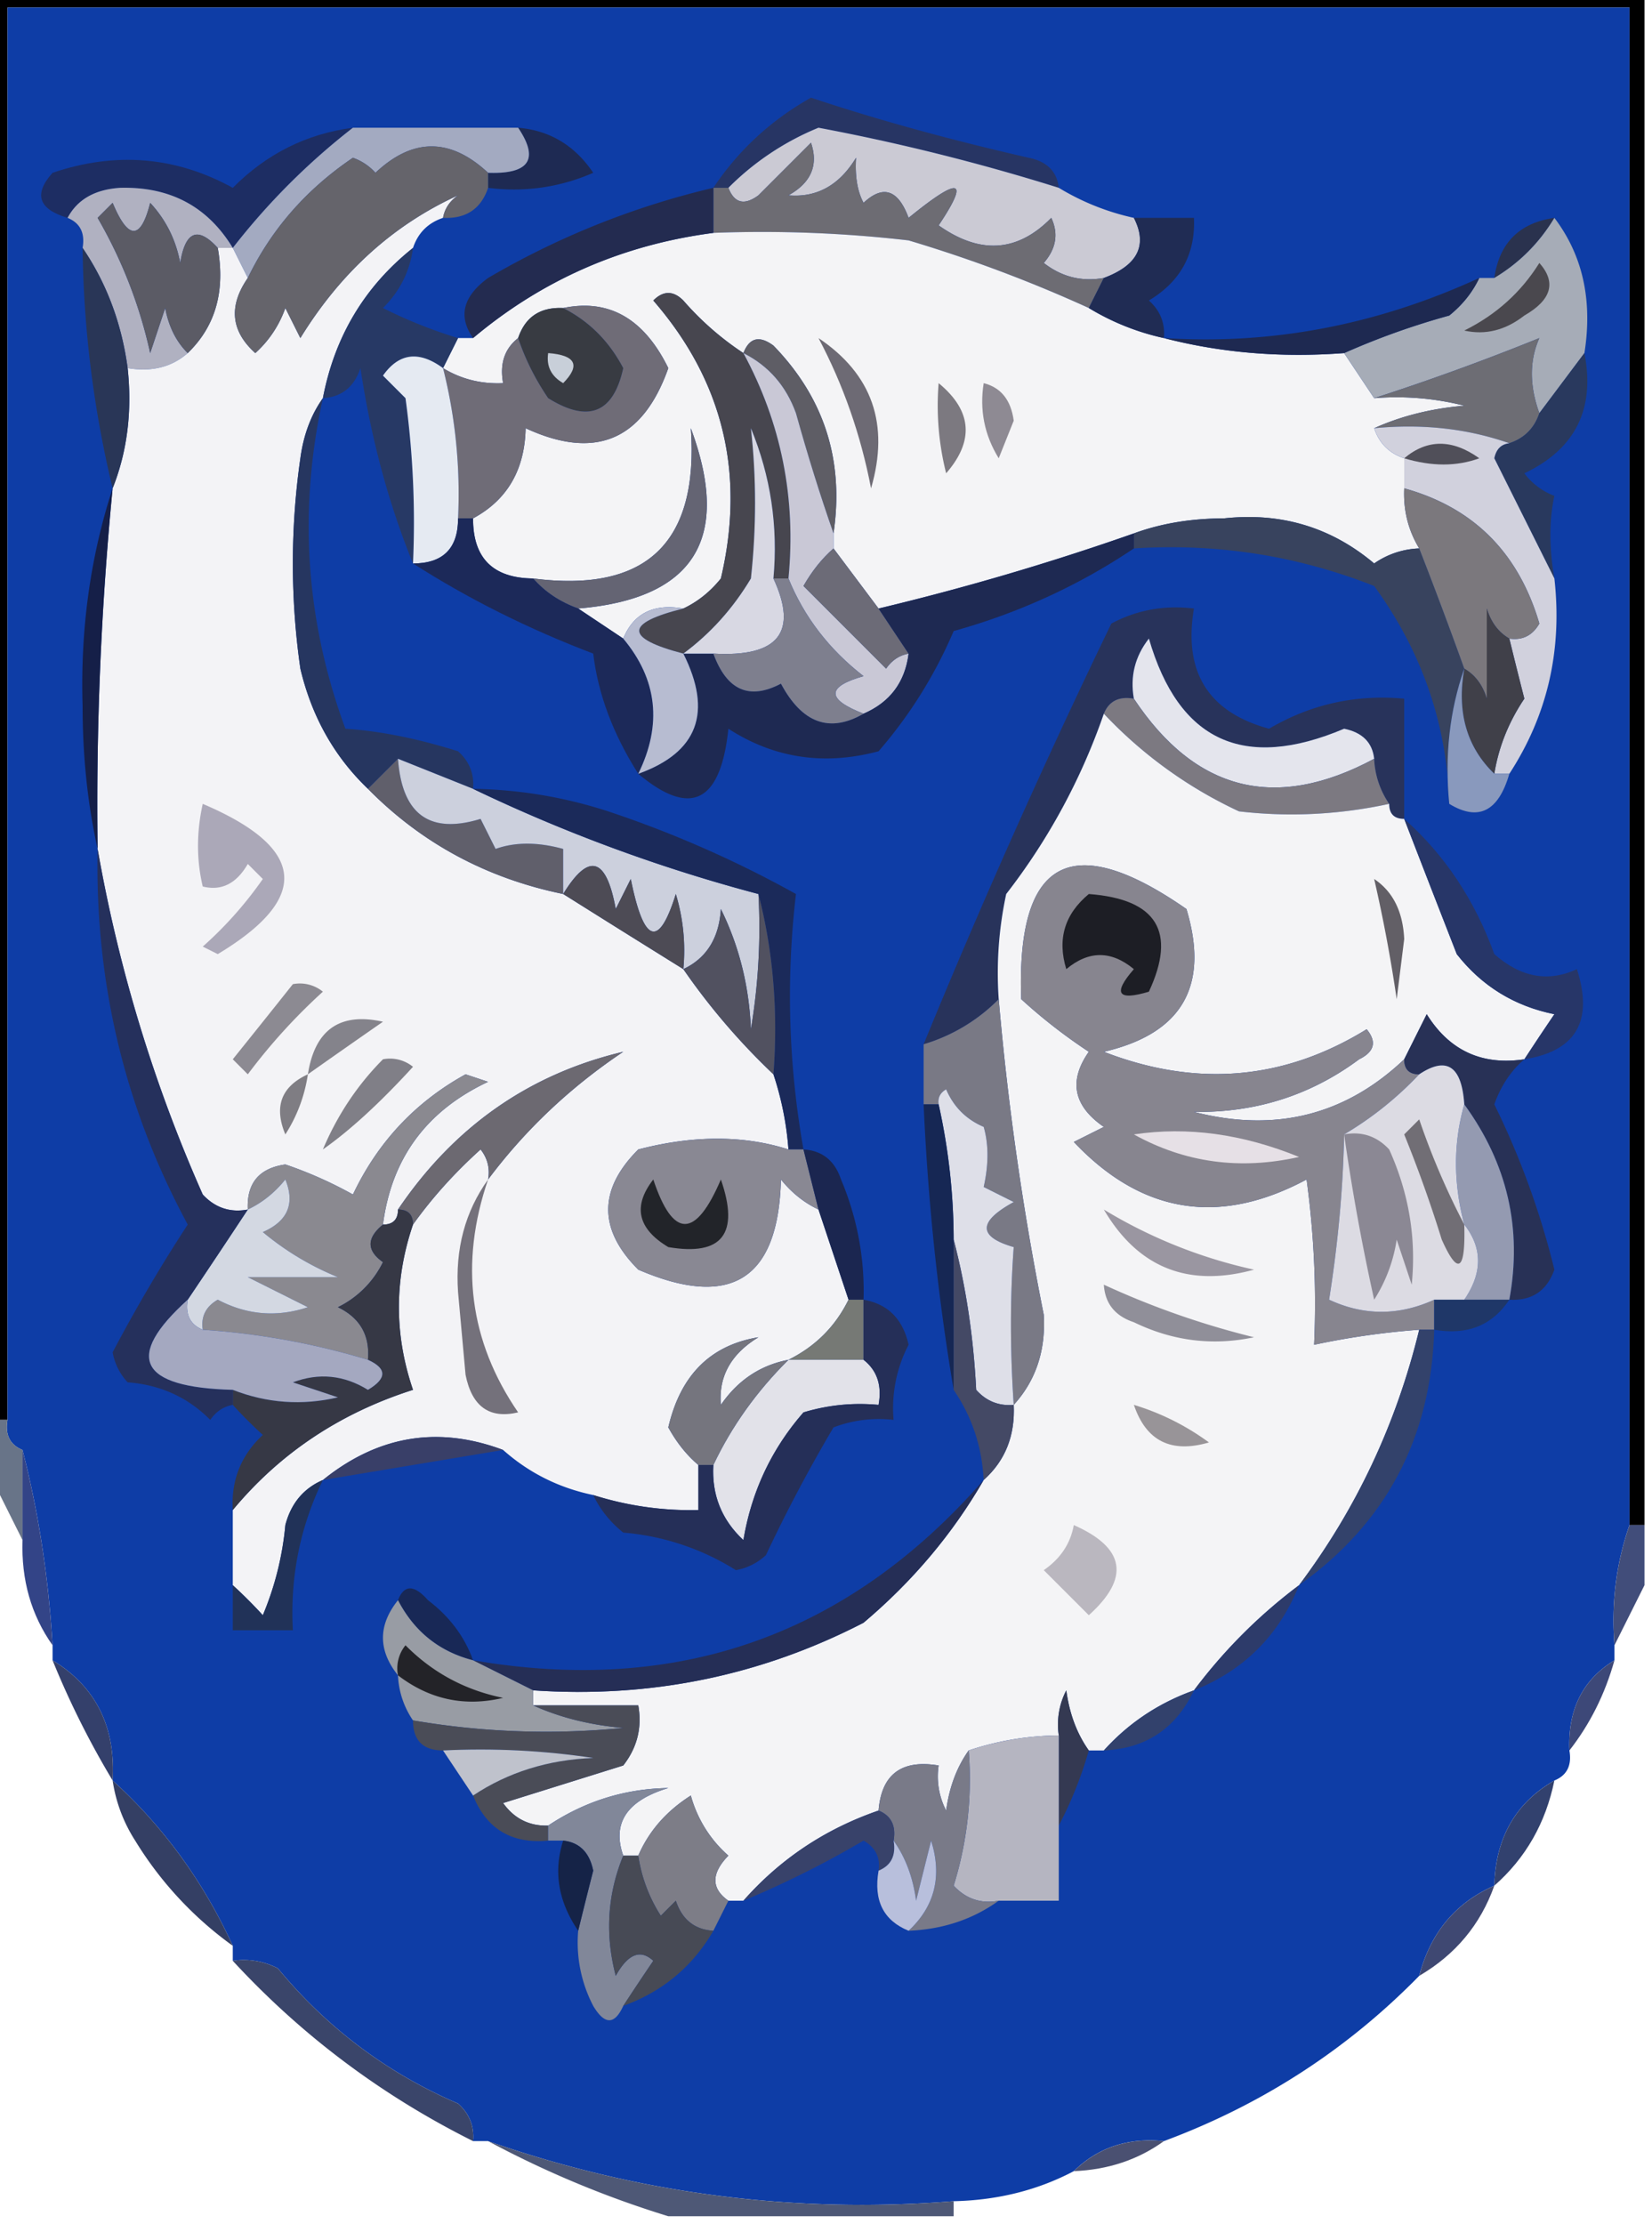 <svg xmlns="http://www.w3.org/2000/svg" width="110" height="148" style="shape-rendering:geometricPrecision;text-rendering:geometricPrecision;image-rendering:optimizeQuality;fill-rule:evenodd;clip-rule:evenodd"><path style="opacity:1" d="M-.5-.5h110v102h-1V.5H.5v94h-1v-95z"/><path style="opacity:1" fill="#0e3da6" d="M108.5 101.5c-.888 2.554-1.221 5.221-1 8v1c-2.114 1.284-3.114 3.284-3 6 .172.992-.162 1.658-1 2-2.583 1.485-3.916 3.818-4 7-2.586 1.138-4.253 3.138-5 6-4.807 4.909-10.474 8.576-17 11-2.398-.241-4.398.426-6 2-2.405 1.268-5.072 1.935-8 2-10.648.837-20.981-.497-31-4h-1c.086-.996-.248-1.829-1-2.5-4.715-2.027-8.715-5.027-12-9a4.934 4.934 0 0 0-3-.5v-1c-1.957-4.275-4.624-7.941-8-11 .208-3.585-1.125-6.251-4-8v-1c-.27-4.528-.937-8.861-2-13-.838-.342-1.172-1.008-1-2V.5h108v101z"/><path style="opacity:1" fill="#273564" d="M70.5 12.5a140.31 140.31 0 0 0-16-4 18.178 18.178 0 0 0-6 4h-1c1.67-2.502 3.836-4.502 6.5-6 4.41 1.469 9.244 2.802 14.5 4 1.213.247 1.88.914 2 2z"/><path style="opacity:1" fill="#1e2a53" d="M34.5 8.5c2.106.18 3.772 1.18 5 3a13.117 13.117 0 0 1-7 1v-1c2.748.098 3.414-.902 2-3z"/><path style="opacity:1" fill="#cbcad4" d="M70.5 12.5c1.55.94 3.216 1.607 5 2 .929 1.822.262 3.155-2 4-1.478.262-2.811-.071-4-1 .826-.951.992-1.951.5-3-2.243 2.287-4.743 2.453-7.5.5 2.089-3.123 1.422-3.29-2-.5-.697-1.884-1.697-2.218-3-1-.41-.762-.577-1.762-.5-3-1.113 1.83-2.613 2.663-4.5 2.5 1.507-.837 2.007-2.004 1.5-3.5L50.5 13c-.937.692-1.603.525-2-.5a18.178 18.178 0 0 1 6-4 140.31 140.31 0 0 1 16 4z"/><path style="opacity:1" fill="#1d2d63" d="M23.5 8.5c-3 2.333-5.667 5-8 8-1.671-2.754-4.171-4.087-7.5-4-1.681.108-2.848.775-3.5 2-1.943-.578-2.277-1.578-1-3 4.2-1.42 8.2-1.088 12 1 2.245-2.26 4.911-3.594 8-4z"/><path style="opacity:1" fill="#b0b1c1" d="M15.5 16.5h-1c-1.325-1.453-2.158-1.12-2.5 1-.29-1.544-.956-2.877-2-4-.626 2.491-1.46 2.491-2.5 0l-1 1a31.295 31.295 0 0 1 3.5 9l1-3c.232 1.238.732 2.238 1.5 3-1.068.934-2.401 1.268-4 1-.403-2.985-1.403-5.652-3-8 .172-.992-.162-1.658-1-2 .652-1.225 1.819-1.892 3.5-2 3.329-.087 5.829 1.246 7.5 4z"/><path style="opacity:1" fill="#6d6c73" d="m73.5 18.5-1 2a93.353 93.353 0 0 0-12-4.5 84.938 84.938 0 0 0-13-.5v-3h1c.397 1.025 1.063 1.192 2 .5L54 9.5c.507 1.496.007 2.663-1.5 3.5 1.887.163 3.387-.67 4.5-2.5-.077 1.238.09 2.238.5 3 1.303-1.218 2.303-.884 3 1 3.422-2.79 4.089-2.623 2 .5 2.757 1.953 5.257 1.787 7.5-.5.492 1.049.326 2.049-.5 3 1.189.929 2.522 1.262 4 1z"/><path style="opacity:1" fill="#a3aac1" d="M23.5 8.5h11c1.414 2.098.748 3.098-2 3-2.515-2.342-5.015-2.342-7.5 0a3.646 3.646 0 0 0-1.5-1c-3.102 2.095-5.435 4.762-7 8l-1-2c2.333-3 5-5.667 8-8z"/><path style="opacity:1" fill="#f4f4f6" d="M47.5 15.5c4.346-.166 8.68.001 13 .5a93.353 93.353 0 0 1 12 4.5c1.55.94 3.216 1.608 5 2 3.798.983 7.798 1.317 12 1l2 3a18.436 18.436 0 0 1 6 .5c-2.208.19-4.208.69-6 1.5.333 1 1 1.667 2 2v2c-.067 1.459.266 2.792 1 4a5.576 5.576 0 0 0-3 1c-2.867-2.413-6.2-3.413-10-3-2.197.005-4.197.338-6 1a171.982 171.982 0 0 1-17 5l-3-4v-1c.716-4.851-.617-9.018-4-12.5-.937-.692-1.603-.525-2 .5a19.568 19.568 0 0 1-4-3.5c-.667-.667-1.333-.667-2 0 4.645 5.349 6.145 11.515 4.5 18.5-.708.88-1.542 1.547-2.5 2-1.983-.343-3.317.324-4 2l-3-2c7.726-.648 10.226-4.648 7.5-12 .535 7.633-2.965 10.966-10.5 10-2.679-.025-4.012-1.358-4-4 2.272-1.223 3.439-3.223 3.5-6 4.634 2.145 7.8.811 9.5-4-1.618-3.298-3.951-4.631-7-4-1.527-.073-2.527.594-3 2-.904.709-1.237 1.709-1 3-1.459.067-2.792-.266-4-1l1-2h1c4.608-3.874 9.941-6.207 16-7z"/><path style="opacity:1" fill="#2a324e" d="M103.5 14.5c-1 1.667-2.333 3-4 4 .333-2.333 1.667-3.667 4-4z"/><path style="opacity:1" fill="#a6acb7" d="M103.5 14.5c1.888 2.488 2.555 5.488 2 9l-3 4c-.666-1.84-.666-3.507 0-5a162.874 162.874 0 0 1-11 4l-2-3a49.78 49.78 0 0 1 7-2.5c.88-.708 1.547-1.542 2-2.5h1c1.667-1 3-2.333 4-4z"/><path style="opacity:1" fill="#f3f3f6" d="M29.5 14.5c-1 .333-1.667 1-2 2-3.217 2.561-5.217 5.895-6 10-.79 1.108-1.29 2.442-1.5 4a49.248 49.248 0 0 0 0 14c.754 3.184 2.254 5.851 4.5 8 3.57 3.62 7.904 5.954 13 7 2.63 1.653 5.297 3.32 8 5a44.45 44.45 0 0 0 6 7 20.677 20.677 0 0 1 1 5c-2.992-.954-6.325-.954-10 0-2.667 2.667-2.667 5.333 0 8 6.168 2.658 9.334.658 9.5-6 .708.88 1.542 1.547 2.5 2l2 6c-.87 1.774-2.203 3.107-4 4-1.871.359-3.371 1.359-4.5 3-.163-1.887.67-3.387 2.5-4.5-3.194.525-5.194 2.525-6 6 .556 1.011 1.222 1.844 2 2.5v3a21.434 21.434 0 0 1-7-1c-2.284-.475-4.284-1.475-6-3-4.333-1.623-8.333-.957-12 2-1.29.558-2.123 1.558-2.5 3a20.211 20.211 0 0 1-1.5 6 30.968 30.968 0 0 0-2-2v-5c3.143-3.785 7.143-6.452 12-8-1.25-3.664-1.25-7.33 0-11 1.264-1.77 2.764-3.437 4.5-5 .464.594.631 1.261.5 2 2.473-3.305 5.473-6.138 9-8.5-6.27 1.485-11.27 4.985-15 10.5 0 .667-.333 1-1 1 .57-4.412 2.903-7.578 7-9.5l-1.5-.5c-3.347 1.848-5.847 4.515-7.5 8a27.11 27.11 0 0 0-4.5-2c-1.75.248-2.582 1.248-2.5 3-1.175.219-2.175-.114-3-1a98.622 98.622 0 0 1-7-23c-.11-8.025.224-16.025 1-24 .973-2.448 1.306-5.115 1-8 1.599.268 2.932-.066 4-1 1.844-1.779 2.51-4.112 2-7h1l1 2c-1.295 1.872-1.128 3.538.5 5a7.291 7.291 0 0 0 2-3l1 2c2.688-4.37 6.188-7.536 10.5-9.5-.556.383-.89.883-1 1.5z"/><path style="opacity:1" fill="#5b5b65" d="M14.5 16.5c.51 2.888-.156 5.221-2 7-.768-.762-1.268-1.762-1.5-3l-1 3a31.295 31.295 0 0 0-3.5-9l1-1c1.04 2.491 1.874 2.491 2.5 0 1.044 1.123 1.71 2.456 2 4 .342-2.12 1.175-2.453 2.5-1z"/><path style="opacity:1" fill="#65646b" d="M32.5 11.5v1c-.473 1.406-1.473 2.073-3 2 .11-.617.444-1.117 1-1.5-4.312 1.964-7.812 5.13-10.5 9.5l-1-2a7.291 7.291 0 0 1-2 3c-1.628-1.462-1.795-3.128-.5-5 1.565-3.238 3.898-5.905 7-8 .586.21 1.086.543 1.5 1 2.485-2.342 4.985-2.342 7.5 0z"/><path style="opacity:1" fill="#232b50" d="M47.5 12.5v3c-6.059.793-11.392 3.126-16 7-1.01-1.44-.676-2.772 1-4a54.234 54.234 0 0 1 15-6z"/><path style="opacity:1" fill="#293657" d="M5.5 16.5c1.597 2.348 2.597 5.015 3 8 .306 2.885-.027 5.552-1 8a71.631 71.631 0 0 1-2-16z"/><path style="opacity:1" fill="#202c54" d="M75.5 14.5h4c.107 2.403-.893 4.236-3 5.5.752.67 1.086 1.504 1 2.5a16.328 16.328 0 0 1-5-2l1-2c2.262-.845 2.929-2.178 2-4z"/><path style="opacity:1" fill="#1e2951" d="M98.5 18.5c-.453.958-1.12 1.792-2 2.5a49.78 49.78 0 0 0-7 2.5c-4.202.317-8.202-.017-12-1 7.187.462 14.187-.871 21-4z"/><path style="opacity:1" fill="#383b42" d="M37.5 20.5c1.73.879 3.063 2.212 4 4-.656 2.999-2.323 3.666-5 2a16.314 16.314 0 0 1-2-4c.473-1.406 1.473-2.073 3-2z"/><path style="opacity:1" fill="#4a484e" d="M102.5 17.5c1.145 1.293.811 2.46-1 3.5-1.259.982-2.592 1.315-4 1 2.118-1.05 3.784-2.55 5-4.5z"/><path style="opacity:1" fill="#5e5d65" d="M49.5 23.5c.397-1.025 1.063-1.192 2-.5 3.383 3.482 4.716 7.649 4 12.5a127.893 127.893 0 0 1-2.5-8c-.66-1.824-1.827-3.157-3.5-4z"/><path style="opacity:1" fill="#6d6a74" d="M54.5 22.5c3.578 2.402 4.745 5.735 3.5 10-.688-3.567-1.855-6.9-3.5-10z"/><path style="opacity:1" fill="#273965" d="M27.5 16.5c-.203 1.544-.87 2.878-2 4a31.326 31.326 0 0 0 5 2l-1 2c-1.603-1.177-2.936-1.01-4 .5l1.5 1.5a60.94 60.94 0 0 1 .5 11c-1.627-3.984-2.794-8.318-3.5-13-.417 1.256-1.25 1.923-2.5 2 .783-4.105 2.783-7.439 6-10z"/><path style="opacity:1" fill="#47464f" d="M49.5 23.5c2.52 4.654 3.52 9.654 3 15h-1c.316-3.478-.184-6.812-1.5-10 .368 3.29.368 6.623 0 10-1.193 1.997-2.693 3.664-4.5 5-3.918-1.025-3.918-2.025 0-3 .958-.453 1.792-1.12 2.5-2 1.645-6.985.145-13.151-4.5-18.5.667-.667 1.333-.667 2 0a19.568 19.568 0 0 0 4 3.5z"/><path style="opacity:1" fill="#6d6d74" d="M102.5 27.5c-.333 1-1 1.667-2 2-2.787-.977-5.787-1.31-9-1 1.792-.81 3.792-1.31 6-1.5a18.436 18.436 0 0 0-6-.5 162.874 162.874 0 0 0 11-4c-.666 1.493-.666 3.16 0 5z"/><path style="opacity:1" fill="#6f6c77" d="M31.5 34.5h-1a34.17 34.17 0 0 0-1-10c1.208.734 2.541 1.067 4 1-.237-1.291.096-2.291 1-3 .47 1.4 1.138 2.734 2 4 2.677 1.666 4.344.999 5-2-.937-1.788-2.27-3.121-4-4 3.049-.631 5.382.702 7 4-1.7 4.811-4.866 6.145-9.5 4-.061 2.777-1.228 4.777-3.5 6z"/><path style="opacity:1" fill="#c8cfd9" d="M36.5 23.5c1.837.14 2.17.806 1 2-.797-.457-1.13-1.124-1-2z"/><path style="opacity:1" fill="#7c7980" d="M62.5 25.5c2.221 1.83 2.388 3.83.5 6a18.436 18.436 0 0 1-.5-6z"/><path style="opacity:1" fill="#8e8a93" d="M65.5 25.5c1.15.291 1.816 1.124 2 2.5l-1 2.5c-.952-1.545-1.285-3.212-1-5z"/><path style="opacity:1" fill="#646473" d="M38.5 40.5c-1.21-.432-2.21-1.099-3-2 7.535.966 11.035-2.367 10.5-10 2.726 7.352.226 11.352-7.5 12z"/><path style="opacity:1" fill="#c9c8d6" d="M49.5 23.5c1.673.843 2.84 2.176 3.5 4 .782 2.81 1.616 5.477 2.5 8v1c-.767.672-1.434 1.505-2 2.5l5.5 5.5c.383-.556.883-.89 1.5-1-.238 1.904-1.238 3.238-3 4-2.486-.962-2.486-1.795 0-2.5-2.29-1.777-3.957-3.944-5-6.5.52-5.346-.48-10.346-3-15z"/><path style="opacity:1" fill="#29395e" d="M105.5 23.5c.727 3.724-.606 6.39-4 8a4.451 4.451 0 0 0 2 1.5c-.354 1.626-.354 3.459 0 5.5l-4-8c.124-.607.457-.94 1-1 1-.333 1.667-1 2-2l3-4z"/><path style="opacity:1" fill="#d1d1dd" d="M91.5 28.5c3.213-.31 6.213.023 9 1-.543.06-.876.393-1 1l4 8c.537 4.772-.463 9.105-3 13h-1c.286-1.777.953-3.444 2-5a342.07 342.07 0 0 1-1-4c.876.13 1.543-.203 2-1-1.388-4.721-4.388-7.721-9-9v-2c-1-.333-1.667-1-2-2z"/><path style="opacity:1" fill="#504f59" d="M93.5 30.5c1.535-1.288 3.201-1.288 5 0-1.503.552-3.17.552-5 0z"/><path style="opacity:1" fill="#e5eaf2" d="M29.5 24.5a34.17 34.17 0 0 1 1 10c0 2-1 3-3 3a60.94 60.94 0 0 0-.5-11L25.5 25c1.064-1.51 2.397-1.677 4-.5z"/><path style="opacity:1" fill="#38435e" d="M94.5 36.5a312.494 312.494 0 0 1 3 8c-.977 2.787-1.31 5.787-1 9-.14-5.276-1.807-10.11-5-14.5-5.133-2.022-10.466-2.855-16-2.5v-1c1.803-.662 3.803-.995 6-1 3.8-.413 7.133.587 10 3a5.576 5.576 0 0 1 3-1z"/><path style="opacity:1" fill="#7b787d" d="M93.5 32.5c4.612 1.279 7.612 4.279 9 9-.457.797-1.124 1.13-2 1-.722-.417-1.222-1.084-1.5-2v6c-.278-.916-.778-1.583-1.5-2a312.494 312.494 0 0 0-3-8c-.734-1.208-1.067-2.541-1-4z"/><path style="opacity:1" fill="#6c6b77" d="m55.5 36.5 3 4 2 3c-.617.11-1.117.444-1.5 1L53.5 39c.566-.995 1.233-1.828 2-2.5z"/><path style="opacity:1" fill="#1e2952" d="M75.5 35.5v1c-3.65 2.455-7.65 4.289-12 5.5a30.323 30.323 0 0 1-5 8c-3.618.966-6.951.466-10-1.5-.512 4.92-2.512 5.92-6 3 3.964-1.422 4.964-4.089 3-8h2c.892 2.446 2.392 3.112 4.5 2 1.41 2.636 3.243 3.303 5.5 2 1.762-.762 2.762-2.096 3-4l-2-3a171.982 171.982 0 0 0 17-5z"/><path style="opacity:1" fill="#d8d8e3" d="M51.5 38.5c1.66 3.582.327 5.248-4 5h-2c1.807-1.336 3.307-3.003 4.5-5 .368-3.377.368-6.71 0-10 1.316 3.188 1.816 6.522 1.5 10z"/><path style="opacity:1" fill="#1c2959" d="M30.5 34.5h1c-.012 2.642 1.321 3.975 4 4 .79.901 1.79 1.568 3 2l3 2c2.273 2.722 2.607 5.722 1 9-1.679-2.64-2.679-5.307-3-8-4.315-1.642-8.315-3.642-12-6 2 0 3-1 3-3z"/><path style="opacity:1" fill="#151f48" d="M7.5 32.5a216.936 216.936 0 0 0-1 24c-.665-2.981-.998-6.148-1-9.5-.156-5.09.51-9.923 2-14.5z"/><path style="opacity:1" fill="#7e7f8e" d="M51.5 38.5h1c1.043 2.556 2.71 4.723 5 6.5-2.486.705-2.486 1.538 0 2.5-2.257 1.303-4.09.636-5.5-2-2.108 1.112-3.608.446-4.5-2 4.327.248 5.66-1.418 4-5z"/><path style="opacity:1" fill="#28335b" d="M93.5 54.5c-.667 0-1-.333-1-1a5.728 5.728 0 0 1-1-3c-.12-1.086-.787-1.753-2-2-6.686 2.827-11.019.827-13-6-.929 1.189-1.262 2.522-1 4-.992-.172-1.658.162-2 1a41.821 41.821 0 0 1-6.5 12 24.939 24.939 0 0 0-.5 7 11.741 11.741 0 0 1-5 3 500.19 500.19 0 0 1 12.5-28c1.7-.906 3.533-1.24 5.5-1-.713 4.227.954 6.894 5 8 2.776-1.63 5.776-2.297 9-2v8z"/><path style="opacity:1" fill="#b7bcd1" d="M45.5 40.5c-3.918.975-3.918 1.975 0 3 1.964 3.911.964 6.578-3 8 1.607-3.278 1.273-6.278-1-9 .683-1.676 2.017-2.343 4-2z"/><path style="opacity:1" fill="#e4e5ed" d="M91.5 50.5c-6.555 3.515-11.888 2.181-16-4-.262-1.478.071-2.811 1-4 1.981 6.827 6.314 8.827 13 6 1.213.247 1.88.914 2 2z"/><path style="opacity:1" fill="#263660" d="M21.5 26.5c-1.644 7.5-1.144 14.834 1.5 22 2.292.149 4.792.649 7.5 1.5.752.67 1.086 1.504 1 2.5l-5-2-2 2c-2.246-2.149-3.746-4.816-4.5-8a49.248 49.248 0 0 1 0-14c.21-1.558.71-2.892 1.5-4z"/><path style="opacity:1" fill="#404049" d="M100.5 42.5c.321 1.318.654 2.65 1 4-1.047 1.556-1.714 3.223-2 5-1.844-1.779-2.51-4.112-2-7 .722.417 1.222 1.084 1.5 2v-6c.278.916.778 1.583 1.5 2z"/><path style="opacity:1" fill="#8999bd" d="M97.5 44.5c-.51 2.888.156 5.221 2 7h1c-.726 2.513-2.06 3.18-4 2-.31-3.213.023-6.213 1-9z"/><path style="opacity:1" fill="#7c7981" d="M73.5 47.5c.342-.838 1.008-1.172 2-1 4.112 6.181 9.445 7.515 16 4a5.728 5.728 0 0 0 1 3c-3.317.72-6.65.888-10 .5a29.323 29.323 0 0 1-9-6.5z"/><path style="opacity:1" fill="#aba8b8" d="M13.5 53.5c6.886 2.93 7.22 6.263 1 10l-1-.5a25.522 25.522 0 0 0 4-4.5l-1-1c-.758 1.311-1.758 1.811-3 1.5-.42-1.77-.42-3.604 0-5.5z"/><path style="opacity:1" fill="#605f6b" d="M26.5 50.5c.27 3.706 2.103 5.039 5.5 4l1 2c1.299-.466 2.799-.466 4.5 0v3c-5.096-1.046-9.43-3.38-13-7l2-2z"/><path style="opacity:1" fill="#ccd0dd" d="m26.5 50.5 5 2a107.44 107.44 0 0 0 19 7 40.936 40.936 0 0 1-.5 9c-.118-2.871-.784-5.538-2-8-.122 1.937-.955 3.27-2.5 4 .16-1.7-.007-3.366-.5-5-1.134 3.64-2.134 3.306-3-1l-1 2c-.628-3.453-1.795-3.787-3.5-1v-3c-1.701-.466-3.201-.466-4.5 0l-1-2c-3.397 1.039-5.23-.294-5.5-4z"/><path style="opacity:1" fill="#4d4b55" d="M45.5 64.5c-2.703-1.68-5.37-3.347-8-5 1.705-2.787 2.872-2.453 3.5 1l1-2c.866 4.306 1.866 4.64 3 1 .493 1.634.66 3.3.5 5z"/><path style="opacity:1" fill="#1b2a5a" d="M31.5 52.5c3.068.047 6.068.547 9 1.5A73.663 73.663 0 0 1 53 59.5c-.666 5.68-.5 11.346.5 17h-1a20.677 20.677 0 0 0-1-5c.317-4.202-.017-8.202-1-12a107.44 107.44 0 0 1-19-7z"/><path style="opacity:1" fill="#515160" d="M50.5 59.5c.983 3.798 1.317 7.798 1 12a44.45 44.45 0 0 1-6-7c1.545-.73 2.378-2.063 2.5-4 1.216 2.462 1.882 5.129 2 8 .498-2.982.665-5.982.5-9z"/><path style="opacity:1" fill="#f4f4f6" d="M73.5 47.5a29.323 29.323 0 0 0 9 6.5c3.35.388 6.683.22 10-.5 0 .667.333 1 1 1 1.15 2.974 2.317 5.974 3.5 9 1.667 2.128 3.834 3.461 6.5 4a184.223 184.223 0 0 0-2 3c-2.825.42-4.991-.58-6.5-3l-1.5 3c-3.927 3.726-8.593 4.892-14 3.5 4.106.064 7.773-1.103 11-3.5 1.021-.502 1.188-1.168.5-2-5.5 3.39-11.333 3.89-17.5 1.5 5.21-1.21 7.044-4.377 5.5-9.5-7.667-5.333-11.333-3.333-11 6a35.94 35.94 0 0 0 4.5 3.5c-1.36 1.938-1.027 3.604 1 5l-2 1c4.518 4.78 9.684 5.614 15.5 2.5a60.94 60.94 0 0 1 .5 11 51.639 51.639 0 0 1 7-1c-1.527 6.272-4.194 11.938-8 17-2.667 2-5 4.333-7 7-2.353.84-4.353 2.174-6 4h-1c-.79-1.109-1.29-2.442-1.5-4a4.932 4.932 0 0 0-.5 3c-2.065.017-4.065.35-6 1-.79 1.109-1.29 2.442-1.5 4a4.932 4.932 0 0 1-.5-3c-2.473-.412-3.806.588-4 3-3.55 1.223-6.55 3.223-9 6h-1c-1.153-.813-1.153-1.813 0-3a8.189 8.189 0 0 1-2.5-4c-1.627 1.032-2.793 2.366-3.5 4h-1c-.759-2.166.241-3.666 3-4.5-2.891.045-5.558.878-8 2.5-1.256.039-2.256-.461-3-1.5l8-2.5c.929-1.189 1.262-2.522 1-4h-7v-1c7.821.532 15.154-.968 22-4.5 3.277-2.766 5.943-5.933 8-9.5 1.431-1.28 2.098-2.947 2-5 1.472-1.618 2.139-3.618 2-6a190.53 190.53 0 0 1-3-21c-.163-2.357.003-4.69.5-7a41.821 41.821 0 0 0 6.5-12z"/><path style="opacity:1" fill="#625f66" d="M91.5 58.5c1.248.834 1.915 2.167 2 4l-.5 4a99.996 99.996 0 0 0-1.5-8z"/><path style="opacity:1" fill="#273668" d="M93.5 54.5c2.692 2.391 4.692 5.391 6 9 1.765 1.553 3.598 1.886 5.5 1 1.111 3.455-.056 5.455-3.5 6 .641-.982 1.307-1.982 2-3-2.666-.539-4.833-1.872-6.5-4-1.183-3.026-2.35-6.026-3.5-9z"/><path style="opacity:1" fill="#8c8a92" d="M19.5 65.5a2.428 2.428 0 0 1 2 .5 38.9 38.9 0 0 0-5 5.5l-1-1c1.357-1.686 2.69-3.352 4-5z"/><path style="opacity:1" fill="#84838b" d="M20.5 71.5c.465-2.973 2.132-4.14 5-3.5a712.541 712.541 0 0 0-5 3.5z"/><path style="opacity:1" fill="#7f7d83" d="M20.5 71.5a10.123 10.123 0 0 1-1.5 4c-.773-1.852-.273-3.186 1.5-4z"/><path style="opacity:1" fill="#807f87" d="M25.5 70.5a2.428 2.428 0 0 1 2 .5c-2.201 2.405-4.201 4.238-6 5.5.967-2.29 2.3-4.29 4-6z"/><path style="opacity:1" fill="#87858f" d="M93.5 70.5c0 .667.333 1 1 1a22.763 22.763 0 0 1-5 4c-.066 3.525-.399 7.192-1 11 2.311 1.075 4.644 1.075 7 0v2h-1a51.639 51.639 0 0 0-7 1 60.94 60.94 0 0 0-.5-11c-5.816 3.114-10.982 2.28-15.5-2.5l2-1c-2.027-1.396-2.36-3.062-1-5a35.94 35.94 0 0 1-4.5-3.5c-.333-9.333 3.333-11.333 11-6 1.544 5.123-.29 8.29-5.5 9.5 6.167 2.39 12 1.89 17.5-1.5.688.832.521 1.498-.5 2-3.227 2.397-6.894 3.564-11 3.5 5.407 1.392 10.073.226 14-3.5z"/><path style="opacity:1" fill="#1d1e25" d="M72.5 59.5c4.528.341 5.86 2.508 4 6.5-2.086.627-2.419.127-1-1.5-1.506-1.247-3.006-1.247-4.5 0-.613-1.995-.113-3.662 1.5-5z"/><path style="opacity:1" fill="#283156" d="M101.5 70.5c-.891.761-1.558 1.761-2 3a53.994 53.994 0 0 1 4 11c-.505 1.418-1.505 2.085-3 2 .872-4.727-.128-9.06-3-13-.168-2.551-1.168-3.218-3-2-.667 0-1-.333-1-1l1.5-3c1.509 2.42 3.675 3.42 6.5 3z"/><path style="opacity:1" fill="#6c6971" d="M32.5 78.5a2.428 2.428 0 0 0-.5-2c-1.736 1.563-3.236 3.23-4.5 5 0-.667-.333-1-1-1 3.73-5.515 8.73-9.015 15-10.5-3.527 2.362-6.527 5.195-9 8.5z"/><path style="opacity:1" fill="#e6e0e6" d="M75.5 75.5c3.567-.535 7.234-.035 11 1.5-3.933.884-7.6.384-11-1.5z"/><path style="opacity:1" fill="#949ab1" d="M97.5 73.5c2.872 3.94 3.872 8.273 3 13h-3c1.22-1.784 1.22-3.45 0-5-.732-2.766-.732-5.433 0-8z"/><path style="opacity:1" fill="#898893" d="M52.5 76.5h1l1 4c-.958-.453-1.792-1.12-2.5-2-.166 6.658-3.332 8.658-9.5 6-2.667-2.667-2.667-5.333 0-8 3.675-.954 7.008-.954 10 0z"/><path style="opacity:1" fill="#1b2650" d="M53.5 76.5c1.25.077 2.083.744 2.5 2a18.982 18.982 0 0 1 1.5 8h-1l-2-6-1-4z"/><path style="opacity:1" fill="#222429" d="M43.5 78.5c1.314 3.948 2.814 3.948 4.5 0 1.254 3.611.088 5.111-3.5 4.5-2.048-1.226-2.381-2.726-1-4.5z"/><path style="opacity:1" fill="#8a8990" d="M25.5 81.5c-1.098.897-1.098 1.73 0 2.5a6.541 6.541 0 0 1-3 3c1.473.71 2.14 1.876 2 3.5a49.285 49.285 0 0 0-11-2c-.13-.876.203-1.543 1-2 1.933 1.02 3.933 1.187 6 .5l-4-2h6a18.941 18.941 0 0 1-5-3c1.658-.725 2.158-1.892 1.5-3.5-.708.88-1.542 1.547-2.5 2-.082-1.752.75-2.752 2.5-3a27.11 27.11 0 0 1 4.5 2c1.653-3.485 4.153-6.152 7.5-8l1.5.5c-4.097 1.922-6.43 5.088-7 9.5z"/><path style="opacity:1" fill="#9a96a1" d="M73.5 80.5a32.726 32.726 0 0 0 10 4c-4.386 1.206-7.72-.127-10-4z"/><path style="opacity:1" fill="#797985" d="M66.5 66.5a190.53 190.53 0 0 0 3 21c.139 2.382-.528 4.382-2 6-.246-3.65-.246-7.15 0-10.5-2.391-.691-2.391-1.691 0-3l-2-1c.335-1.503.335-2.836 0-4-1.167-.5-2-1.333-2.5-2.5-.399.228-.565.562-.5 1h-1v-4a11.741 11.741 0 0 0 5-3z"/><path style="opacity:1" fill="#dcdbe3" d="M97.5 73.5c-.732 2.567-.732 5.234 0 8 1.22 1.55 1.22 3.216 0 5h-2c-2.356 1.075-4.689 1.075-7 0 .601-3.808.934-7.475 1-11a22.763 22.763 0 0 0 5-4c1.832-1.218 2.832-.551 3 2z"/><path style="opacity:1" fill="#8b8894" d="M89.5 75.5c1.175-.219 2.175.114 3 1 1.313 2.905 1.813 5.905 1.5 9l-1-3a10.253 10.253 0 0 1-1.5 4 144.073 144.073 0 0 1-2-11z"/><path style="opacity:1" fill="#716e75" d="M97.5 81.5c.088 3.098-.412 3.432-1.5 1a87.301 87.301 0 0 0-2.5-7l1-1a49.562 49.562 0 0 0 3 7z"/><path style="opacity:1" fill="#dedfe8" d="M67.5 93.5c-.996.086-1.83-.248-2.5-1-.179-3.525-.679-6.859-1.5-10a41.744 41.744 0 0 0-1-9c-.065-.438.101-.772.5-1 .5 1.167 1.333 2 2.5 2.5.335 1.164.335 2.497 0 4l2 1c-2.391 1.309-2.391 2.309 0 3-.246 3.35-.246 6.85 0 10.5z"/><path style="opacity:1" fill="#d3d8e2" d="M13.5 88.5c-.838-.342-1.172-1.008-1-2a744.866 744.866 0 0 0 4-6c.958-.453 1.792-1.12 2.5-2 .658 1.608.158 2.775-1.5 3.5a18.941 18.941 0 0 0 5 3h-6l4 2c-2.067.687-4.067.52-6-.5-.797.457-1.13 1.124-1 2z"/><path style="opacity:1" fill="#363845" d="M26.5 80.5c.667 0 1 .333 1 1-1.25 3.67-1.25 7.336 0 11-4.857 1.548-8.857 4.215-12 8-.117-1.984.55-3.65 2-5a30.943 30.943 0 0 1-2-2v-1a11.596 11.596 0 0 0 7 .5l-3-1c1.735-.651 3.402-.485 5 .5 1.273-.757 1.273-1.423 0-2 .14-1.624-.527-2.79-2-3.5a6.541 6.541 0 0 0 3-3c-1.098-.77-1.098-1.603 0-2.5.667 0 1-.333 1-1z"/><path style="opacity:1" fill="#1f3768" d="M95.5 86.5h5c-1.135 1.713-2.802 2.38-5 2v-2z"/><path style="opacity:1" fill="#25305c" d="M6.5 56.5a98.622 98.622 0 0 0 7 23c.825.886 1.825 1.219 3 1a744.866 744.866 0 0 1-4 6c-4.246 3.833-3.246 5.833 3 6v1c-.617.11-1.117.444-1.5 1-1.49-1.504-3.324-2.337-5.5-2.5a3.943 3.943 0 0 1-1-2c1.55-2.937 3.216-5.77 5-8.5-4.183-7.74-6.183-16.074-6-25z"/><path style="opacity:1" fill="#a4a8c0" d="M12.5 86.5c-.172.992.162 1.658 1 2 3.749.25 7.416.917 11 2 1.273.577 1.273 1.243 0 2-1.598-.985-3.265-1.151-5-.5l3 1c-2.385.556-4.718.39-7-.5-6.246-.167-7.246-2.167-3-6z"/><path style="opacity:1" fill="#908f99" d="M73.5 85.5a55.6 55.6 0 0 0 10 3.5c-2.757.584-5.423.25-8-1-1.256-.417-1.923-1.25-2-2.5z"/><path style="opacity:1" fill="#767975" d="M56.5 86.5h1v4h-5c1.797-.893 3.13-2.226 4-4z"/><path style="opacity:1" fill="#74717b" d="M32.5 78.5c-1.917 5.596-1.25 10.762 2 15.5-1.909.448-3.076-.385-3.5-2.5l-.5-5.5c-.2-2.865.467-5.365 2-7.5z"/><path style="opacity:1" fill="#e2e2e9" d="M52.5 90.5h5c.904.709 1.237 1.709 1 3-1.7-.16-3.366.007-5 .5-2.126 2.433-3.46 5.266-4 8.5-1.45-1.35-2.117-3.016-2-5 1.217-2.567 2.883-4.9 5-7z"/><path style="opacity:1" fill="#162754" d="M61.5 73.5h1a41.744 41.744 0 0 1 1 9v10c-1.044-6.15-1.71-12.484-2-19z"/><path style="opacity:1" fill="#444965" d="M63.5 82.5c.821 3.141 1.321 6.475 1.5 10 .67.752 1.504 1.086 2.5 1 .098 2.053-.569 3.72-2 5-.114-2.218-.78-4.218-2-6v-10z"/><path style="opacity:1" fill="#75757e" d="M52.5 90.5c-2.117 2.1-3.783 4.433-5 7h-1c-.778-.656-1.444-1.489-2-2.5.806-3.475 2.806-5.475 6-6-1.83 1.113-2.663 2.613-2.5 4.5 1.129-1.641 2.629-2.641 4.5-3z"/><path style="opacity:1" fill="#989498" d="M75.5 93.5c1.803.546 3.47 1.38 5 2.5-2.519.74-4.185-.092-5-2.5z"/><path style="opacity:1" fill="#687488" d="M-.5 94.5h1c-.172.992.162 1.658 1 2v6l-2-4v-4z"/><path style="opacity:1" fill="#393f68" d="m33.5 96.5-12 2c3.667-2.957 7.667-3.623 12-2z"/><path style="opacity:1" fill="#33426b" d="M94.5 88.5h1c-.206 7.204-3.206 12.871-9 17 3.806-5.062 6.473-10.728 8-17z"/><path style="opacity:1" fill="#334487" d="M1.5 96.5c1.063 4.139 1.73 8.472 2 13-1.424-2.015-2.09-4.348-2-7v-6z"/><path style="opacity:1" fill="#252f58" d="M57.5 86.5c1.62.287 2.62 1.287 3 3a9.106 9.106 0 0 0-1 5 8.434 8.434 0 0 0-4 .5 102.158 102.158 0 0 0-4.5 8.5 3.944 3.944 0 0 1-2 1 16.7 16.7 0 0 0-7.5-2.5c-.88-.708-1.547-1.542-2-2.5a21.434 21.434 0 0 0 7 1v-3h1c-.117 1.984.55 3.65 2 5 .54-3.234 1.874-6.067 4-8.5 1.634-.493 3.3-.66 5-.5.237-1.291-.096-2.291-1-3v-4z"/><path style="opacity:1" fill="#213258" d="M21.5 98.5c-1.523 3.135-2.19 6.468-2 10h-4v-3a30.968 30.968 0 0 1 2 2 20.211 20.211 0 0 0 1.5-6c.377-1.442 1.21-2.442 2.5-3z"/><path style="opacity:1" fill="#414d7a" d="M108.5 101.5h1v4l-2 4c-.221-2.779.112-5.446 1-8z"/><path style="opacity:1" fill="#bab7bf" d="M71.5 101.5c3.427 1.513 3.76 3.513 1 6l-3-3c1.112-.765 1.779-1.765 2-3z"/><path style="opacity:1" fill="#252e56" d="M65.5 98.5c-2.057 3.567-4.723 6.734-8 9.5-6.846 3.532-14.179 5.032-22 4.5l-4-2c13.63 2.34 24.964-1.66 34-12z"/><path style="opacity:1" fill="#182856" d="M31.5 110.5c-2.249-.58-3.915-1.913-5-4 .405-1.05 1.071-1.05 2 0 1.434 1.088 2.434 2.422 3 4z"/><path style="opacity:1" fill="#2d3b6a" d="M86.5 105.5c-1.333 3.333-3.667 5.667-7 7 2-2.667 4.333-5 7-7z"/><path style="opacity:1" fill="#3d4878" d="M107.5 110.5c-.63 2.25-1.63 4.25-3 6-.114-2.716.886-4.716 3-6z"/><path style="opacity:1" fill="#34406b" d="M3.5 110.5c2.875 1.749 4.208 4.415 4 8a57.684 57.684 0 0 1-4-8z"/><path style="opacity:1" fill="#989ca4" d="M26.5 106.5c1.085 2.087 2.751 3.42 5 4l4 2v1c1.792.809 3.792 1.309 6 1.5a52.3 52.3 0 0 1-14-.5 5.728 5.728 0 0 1-1-3c-1.333-1.667-1.333-3.333 0-5z"/><path style="opacity:1" fill="#232328" d="M26.5 111.5a2.427 2.427 0 0 1 .5-2c1.8 1.817 3.966 2.984 6.5 3.5-2.565.609-4.898.109-7-1.5z"/><path style="opacity:1" fill="#32416c" d="M79.5 112.5c-1.208 2.544-3.208 3.878-6 4 1.647-1.826 3.647-3.16 6-4z"/><path style="opacity:1" fill="#4a4c57" d="M35.5 113.5h7c.262 1.478-.071 2.811-1 4l-8 2.5c.744 1.039 1.744 1.539 3 1.5v1c-2.433.227-4.1-.773-5-3 2.329-1.549 4.996-2.383 8-2.5a50.464 50.464 0 0 0-10-.5c-1.333 0-2-.667-2-2a52.3 52.3 0 0 0 14 .5c-2.208-.191-4.208-.691-6-1.5z"/><path style="opacity:1" fill="#bfc2cc" d="M29.5 116.5c3.35-.165 6.683.002 10 .5-3.004.117-5.671.951-8 2.5l-2-3z"/><path style="opacity:1" fill="#343952" d="M72.5 116.5a26.329 26.329 0 0 1-2 5v-6a4.932 4.932 0 0 1 .5-3c.21 1.558.71 2.891 1.5 4z"/><path style="opacity:1" fill="#b5b5c1" d="M70.5 115.5v11h-4c-1.175.219-2.175-.114-3-1a23.842 23.842 0 0 0 1-9 19.222 19.222 0 0 1 6-1z"/><path style="opacity:1" fill="#32416e" d="M103.5 118.5c-.579 2.831-1.912 5.164-4 7 .084-3.182 1.417-5.515 4-7z"/><path style="opacity:1" fill="#7d7d87" d="m48.5 126.5-1 2c-1.25-.077-2.083-.744-2.5-2l-1 1a10.122 10.122 0 0 1-1.5-4c.707-1.634 1.873-2.968 3.5-4a8.189 8.189 0 0 0 2.5 4c-1.153 1.187-1.153 2.187 0 3z"/><path style="opacity:1" fill="#818799" d="M41.5 123.5c-1.055 2.573-1.222 5.239-.5 8 .811-1.46 1.645-1.793 2.5-1a187.991 187.991 0 0 0-2 3c-.577 1.273-1.243 1.273-2 0a9.107 9.107 0 0 1-1-5c.321-1.317.654-2.651 1-4-.247-1.213-.914-1.88-2-2h-1v-1c2.442-1.622 5.109-2.455 8-2.5-2.759.834-3.759 2.334-3 4.5z"/><path style="opacity:1" fill="#797a88" d="M64.5 116.5a23.842 23.842 0 0 1-1 9c.825.886 1.825 1.219 3 1-1.714 1.238-3.714 1.905-6 2 1.743-1.626 2.243-3.626 1.5-6l-1 4c-.21-1.558-.71-2.891-1.5-4 .172-.992-.162-1.658-1-2 .194-2.412 1.527-3.412 4-3a4.932 4.932 0 0 0 .5 3c.21-1.558.71-2.891 1.5-4z"/><path style="opacity:1" fill="#343f64" d="M7.5 118.5c3.376 3.059 6.043 6.725 8 11a24.09 24.09 0 0 1-6.5-7 10.121 10.121 0 0 1-1.5-4z"/><path style="opacity:1" fill="#38426a" d="M58.5 120.5c.838.342 1.172 1.008 1 2 .172.992-.162 1.658-1 2 .13-.876-.203-1.543-1-2a65.507 65.507 0 0 1-8 4c2.45-2.777 5.45-4.777 9-6z"/><path style="opacity:1" fill="#152347" d="M37.5 122.5c1.086.12 1.753.787 2 2a349.752 349.752 0 0 0-1 4c-1.328-1.944-1.661-3.944-1-6z"/><path style="opacity:1" fill="#474a55" d="M41.5 123.5h1a10.122 10.122 0 0 0 1.5 4l1-1c.417 1.256 1.25 1.923 2.5 2-1.385 2.383-3.385 4.05-6 5 .64-.982 1.307-1.982 2-3-.855-.793-1.689-.46-2.5 1-.722-2.761-.555-5.427.5-8z"/><path style="opacity:1" fill="#b8bfdc" d="M59.5 122.5c.79 1.109 1.29 2.442 1.5 4l1-4c.743 2.374.243 4.374-1.5 6-1.676-.683-2.343-2.017-2-4 .838-.342 1.172-1.008 1-2z"/><path style="opacity:1" fill="#3f4872" d="M99.5 125.5c-.92 2.589-2.586 4.589-5 6 .747-2.862 2.414-4.862 5-6z"/><path style="opacity:1" fill="#3a456a" d="M15.5 130.5a4.934 4.934 0 0 1 3 .5c3.285 3.973 7.285 6.973 12 9 .752.671 1.086 1.504 1 2.5-6.087-3.039-11.42-7.039-16-12z"/><path style="opacity:1" fill="#4a5071" d="M77.5 142.5c-1.714 1.238-3.714 1.905-6 2 1.602-1.574 3.602-2.241 6-2z"/><path style="opacity:1" fill="#4e5876" d="M32.5 142.5c10.019 3.503 20.352 4.837 31 4v1h-19a67.02 67.02 0 0 1-12-5z"/></svg>
